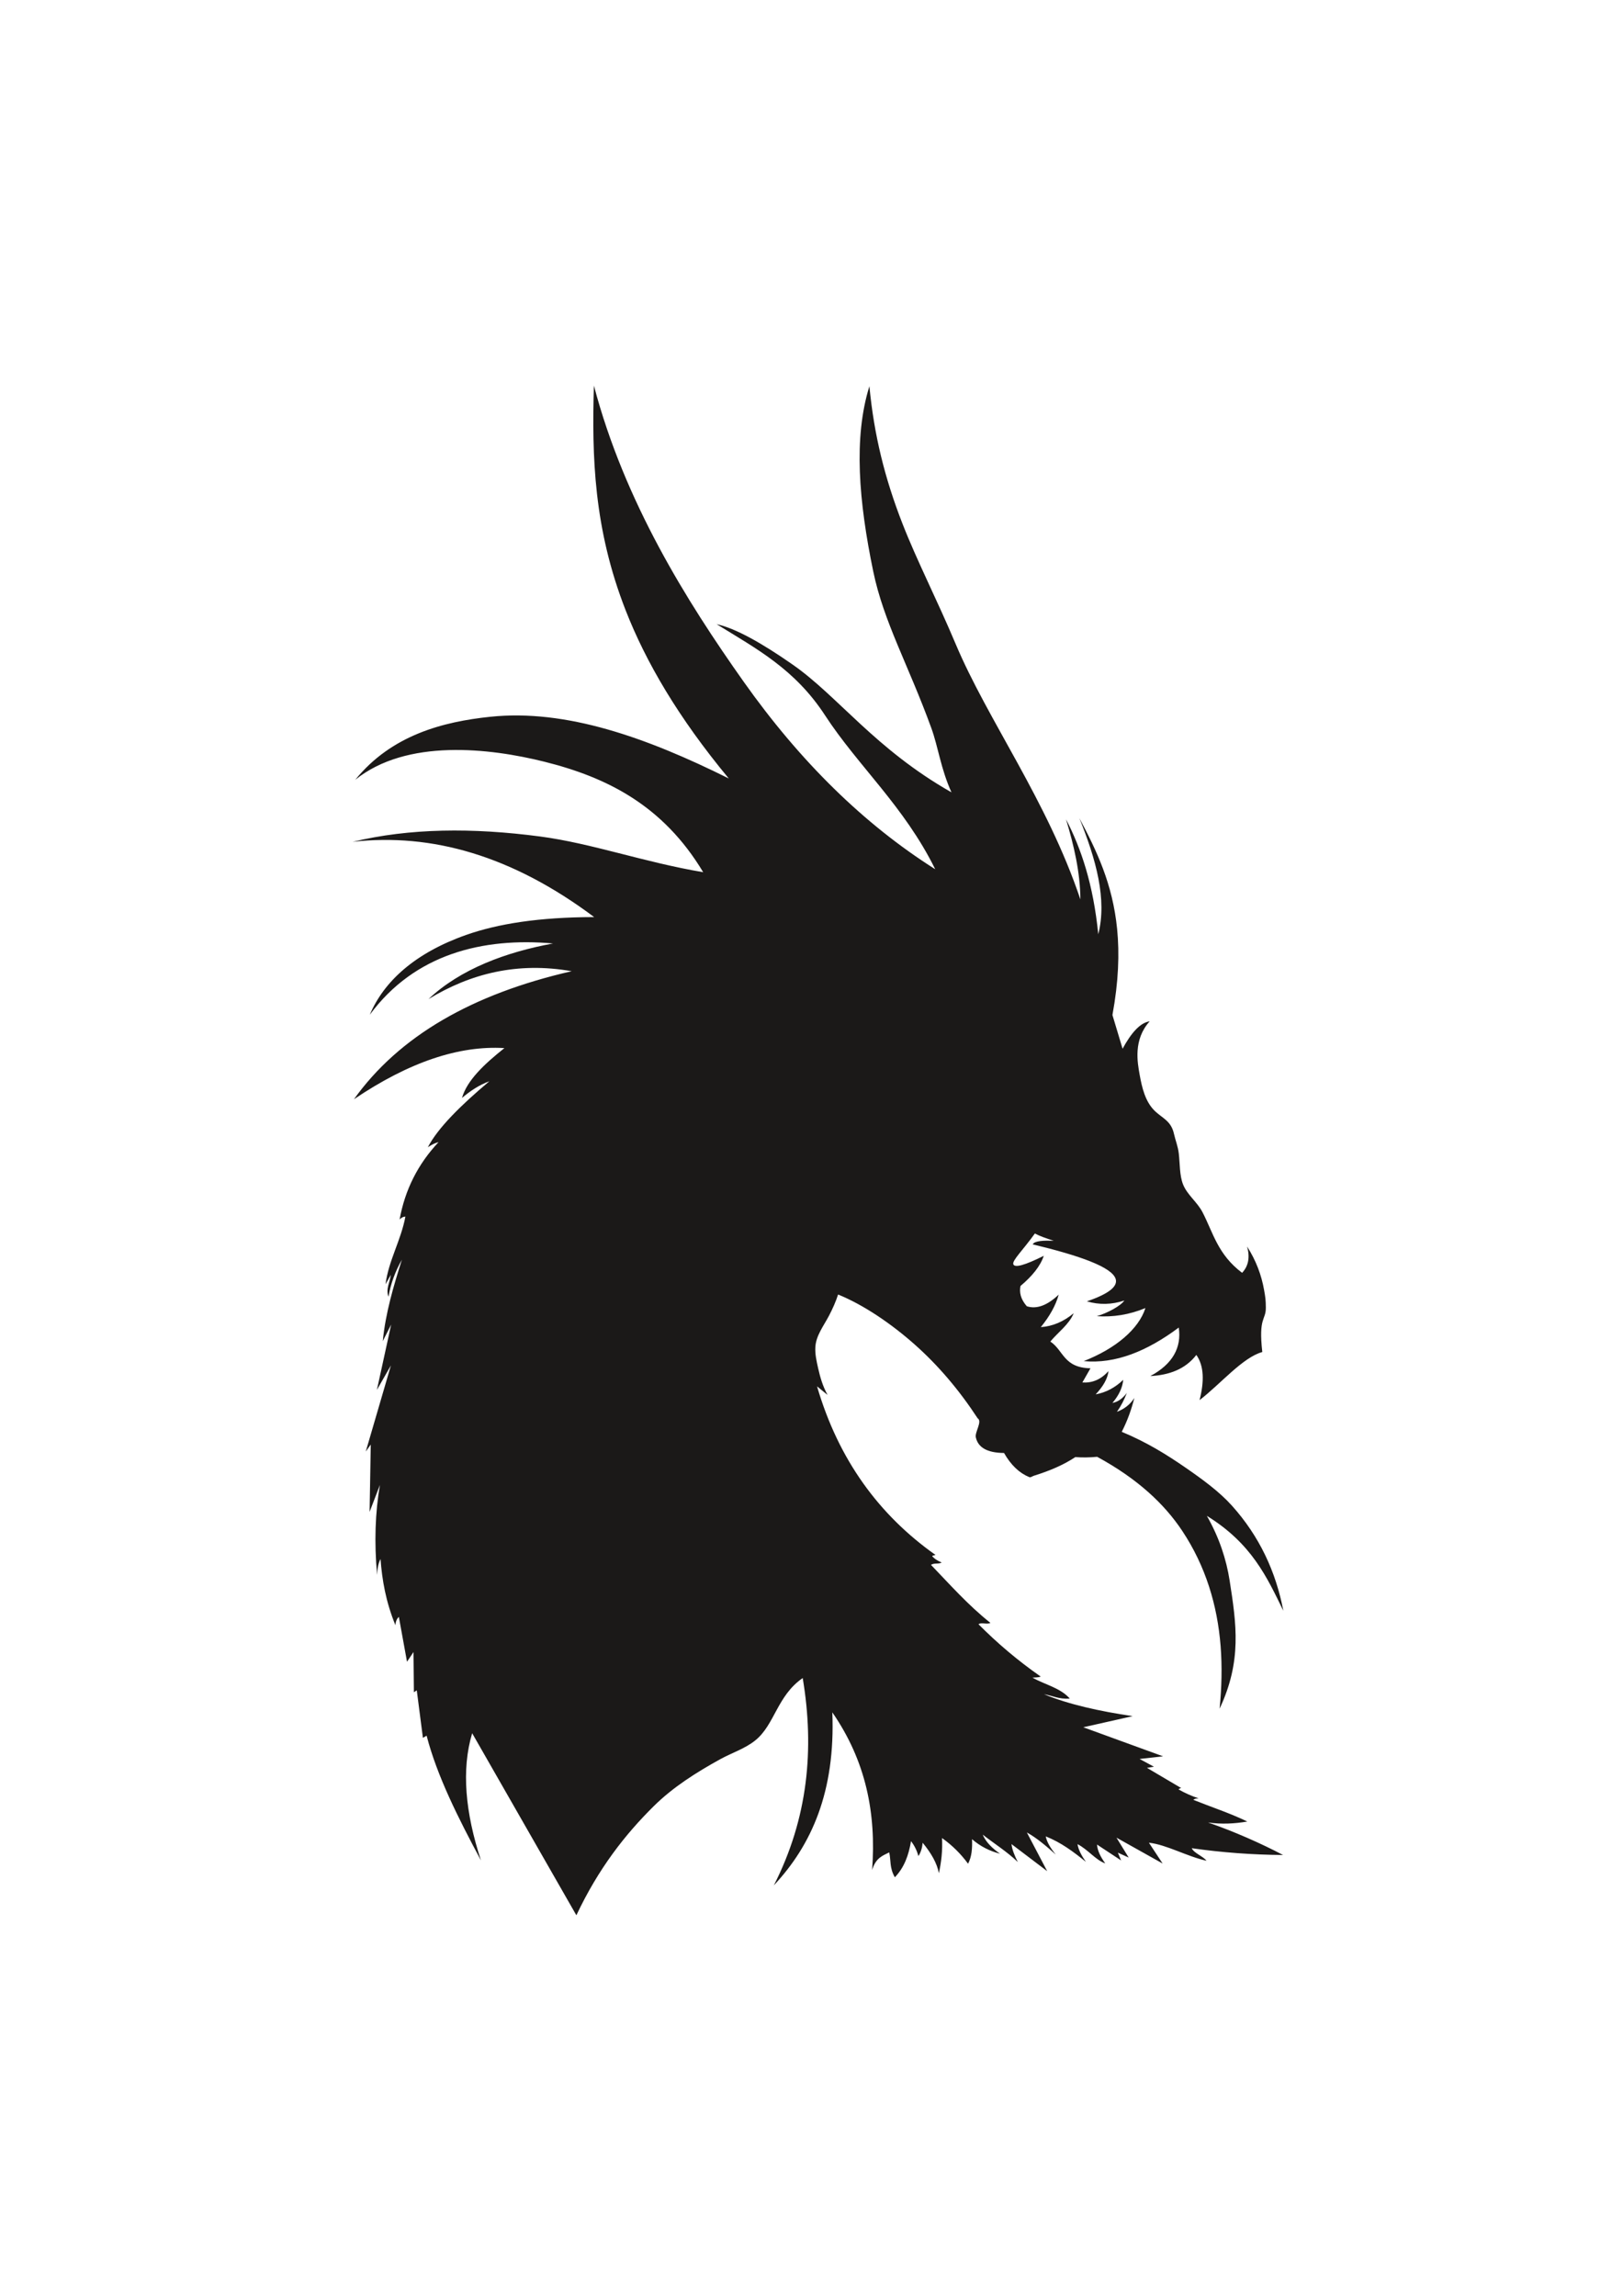 <?xml version="1.0" encoding="UTF-8"?>
<svg width="210mm" height="297mm" version="1.1" viewBox="0 0 210 297" xmlns="http://www.w3.org/2000/svg">
 <path d="m63.316 139.88c-3.728 3.135-6.677 6.06-7.957 8.534 0.53-0.355 0.991-0.572 1.389-0.662-2.675 2.841-4.353 6.179-5.043 10.012 0.225-0.227 0.401-0.354 0.75-0.382-0.559 3.043-2.185 5.713-2.571 8.756l0.683-1.217c-0.098 0.943-0.693 1.837-0.295 2.829 0.269-1.665 0.865-3.257 1.729-4.79-1.089 3.441-2.118 6.898-2.474 10.539l1.085-2.146-1.847 8.455 1.816-3.171-3.255 11.141 0.647-0.9-0.152 8.713 1.335-3.489c-0.61 3.55-0.747 7.416-0.365 11.627 0.036-0.767 0.143-1.48 0.444-2.049 0.205 2.696 0.668 5.488 1.932 8.581 0.014-0.464 0.161-0.828 0.439-1.094l1.057 5.805 0.841-1.255 0.05 5.203 0.372-0.25 0.793 6.146 0.48-0.277c1.35 5.211 4.087 10.653 7.03 16.13-2.027-6.181-2.548-11.725-1.136-16.45l13.483 23.552c2.848-6.037 6.291-10.433 10.006-14.109 2.516-2.489 5.551-4.393 8.583-6.067 1.549-0.855 3.207-1.357 4.566-2.452 2.509-2.02 2.812-5.769 6.131-8.061 1.542 9.188 0.677 18.161-3.735 26.82 4.885-5.216 7.975-12.137 7.567-22.381 4.346 6.284 5.698 13.053 5.149 20.396 0.49-1.629 1.425-1.869 2.213-2.283 0.242 1.074 0.013 1.974 0.727 3.222 1.222-1.257 1.797-2.884 2.093-4.67 0.464 0.588 0.763 1.238 0.962 1.926 0.317-0.506 0.491-1.084 0.544-1.722 1.099 1.329 1.86 2.645 2.099 3.941 0.309-1.415 0.494-2.904 0.406-4.551 1.344 0.954 2.454 2.07 3.369 3.321 0.477-0.887 0.565-1.992 0.513-3.177 1.073 0.932 2.286 1.546 3.623 1.883-1.071-0.745-1.861-1.557-2.237-2.467 1.514 1.181 3.177 2.226 4.542 3.544-0.437-0.848-0.746-1.639-0.819-2.321l4.617 3.5-2.629-5.003c1.247 0.682 2.495 1.746 3.742 2.86-0.668-0.815-1.158-1.607-1.298-2.356 1.981 0.786 3.611 2.011 5.193 3.295-0.568-0.807-0.978-1.581-1.083-2.289 1.321 0.668 2.369 2.079 3.591 2.487-0.644-0.875-1.019-1.691-1.068-2.435l3.117 2.055-0.42-1.007 1.404 0.637-1.584-2.577 5.973 3.344-1.775-2.69c2.31 0.257 4.917 1.778 7.45 2.332-0.411-0.565-1.666-1.007-1.904-1.622 3.905 0.558 7.844 0.851 11.815 0.88-2.845-1.497-6.34-3.043-9.714-4.209 1.768 0.253 3.448 0.156 5.084-0.12-2.226-1.083-4.65-1.869-6.975-2.804 0.106-0.133 0.343-0.191 0.681-0.192-0.89-0.296-1.757-0.679-2.597-1.157 0.053-0.093 0.176-0.147 0.345-0.175l-4.432-2.615 0.9-0.148-1.861-1.006 3.044-0.338-10.327-3.761 6.39-1.437c-4.359-0.649-8.306-1.528-11.474-2.839 1.113 0.188 1.928 0.673 3.339 0.564-1.212-1.384-3.218-1.801-4.827-2.701 0.354-0.05 0.72-2.6e-4 1.061-0.149-2.994-2.083-5.65-4.353-8.049-6.767 0.414-0.295 1.065 0.081 1.541-0.177-2.899-2.306-5.225-4.947-7.689-7.507 0.444-0.281 0.962-0.06 1.387-0.305-0.564-0.226-0.959-0.498-1.225-0.806 0.019-0.134 0.293-0.082 0.412-0.178-7.282-5.155-12.533-12.281-15.316-21.802l1.36 1.108c-0.652-1.187-0.966-2.344-1.214-3.434-0.22-0.962-0.417-1.87-0.363-2.767 0.089-1.48 1.065-2.712 1.766-4.047 0.464-0.884 0.899-1.865 1.176-2.741 3.334 1.356 6.91 3.804 9.919 6.474 3.01 2.669 5.723 5.85 8.139 9.542 0.638 0.4-0.384 1.786-0.238 2.459 0.279 1.285 1.421 2.009 3.649 2.026 0.898 1.575 1.986 2.602 3.272 3.126 0.199 0.066 0.395-0.119 0.588-0.179 2.057-0.643 3.812-1.385 5.371-2.416 0.883 0.074 1.827 0.057 2.821-0.034 5.197 2.828 8.675 6.068 11.009 9.582 3.05 4.595 4.548 9.659 4.962 14.886 0.212 2.676 0.14 5.394-0.13 8.114 2.898-6.154 2.178-10.94 1.3-16.567-0.429-2.748-1.332-5.534-2.947-8.376 5.811 3.584 7.781 7.948 9.895 12.283-0.966-5.064-3.092-9.636-6.65-13.6-1.611-1.795-3.772-3.38-5.996-4.915-2.443-1.686-5.016-3.294-8.263-4.639 0.751-1.46 1.259-2.92 1.631-4.38-0.525 0.825-1.276 1.422-2.256 1.792 0.549-0.776 0.963-1.597 1.284-2.449-0.546 0.737-1.168 1.171-1.865 1.302 0.844-0.997 1.309-1.995 1.396-2.992-1.037 1.006-2.225 1.634-3.565 1.883 0.944-1.005 1.548-2.01 1.658-3.015-1.005 1.136-2.146 1.552-3.378 1.476l1.047-1.837c-3.493-0.073-3.461-2.306-5.191-3.459 1.008-1.222 2.414-2.188 3.024-3.666-1.305 1.093-2.724 1.693-4.257 1.801 1.139-1.401 1.934-2.803 2.314-4.204-1.49 1.41-2.865 1.911-4.128 1.502-0.826-0.959-0.974-1.814-0.814-2.622 1.501-1.265 2.57-2.561 3.01-3.901-2.433 1.215-3.744 1.581-3.936 1.1-0.191-0.482 1.23-1.812 2.788-3.99 0.567 0.313 1.435 0.627 2.439 0.94-1.292-0.037-2.457-0.01-2.725 0.466 6.054 1.456 10.3 2.943 10.744 4.497 0.267 0.932-0.835 1.889-3.735 2.877 1.616 0.47 3.232 0.433 4.849-0.111-0.439 0.686-2.215 1.647-3.564 2.028 2.098 0.141 4.196-0.178 6.295-1.05-0.872 2.727-3.863 5.252-7.986 6.864 4.099 0.384 8.199-1.279 12.298-4.341 0.38 2.574-0.771 4.717-3.68 6.277 2.444-0.131 4.524-0.882 5.955-2.736 0.999 1.411 1.036 3.423 0.416 5.847 2.706-2.075 5.564-5.517 8.118-6.224-0.516-4.556 0.473-4.081 0.458-5.75-9e-3 -1.001-0.054-1.31-0.23-2.293-0.341-1.912-1.031-3.785-2.197-5.606 0.393 1.388 0.179 2.523-0.642 3.404-3.142-2.357-3.74-5.163-5.118-7.829-0.697-1.349-1.996-2.255-2.532-3.627-0.453-1.159-0.393-2.668-0.542-3.969-0.109-0.949-0.435-1.699-0.626-2.559-0.384-1.728-1.551-2.022-2.549-3.027-1.167-1.175-1.591-2.943-1.89-4.612-0.283-1.573-0.852-4.536 1.297-6.913-1.26 0.186-2.413 1.54-3.507 3.548l-1.312-4.363c0.792-4.316 0.921-7.95 0.606-11.127-0.58-5.86-2.668-10.167-4.887-14.34 2.163 5.343 3.6 10.505 2.447 15.02-0.645-6.448-2.201-11.073-4.172-14.87 1.024 3.387 1.83 6.811 1.859 10.364-4.296-12.796-11.998-23.212-16.139-33.047-2.413-5.73-4.998-10.736-6.886-15.575-2.279-5.84-3.675-11.438-4.274-17.77-2.075 6.658-1.38 14.904 0.498 23.968 1.351 6.519 4.533 12.067 7.506 20.233 0.91 2.5 1.215 5.245 2.614 8.338-9.872-5.603-14.671-12.427-20.537-16.519-4.014-2.8-7.408-4.704-9.851-5.235 5.144 3.175 10.126 5.8 14.031 11.794 4.271 6.555 10.244 11.765 14.255 19.908-9.221-5.831-17.467-13.928-24.764-24.23-7.444-10.509-15.437-23.31-19.4-38.338-0.269 9.175-0.026 18.511 4.111 29.078 2.611 6.67 6.775 13.829 13.341 21.748-10.625-5.288-21.048-9.009-30.864-7.981-6.088 0.638-12.762 2.35-17.465 8.152 6.654-5.362 17.401-4.106 24.487-2.335 8.03 2.007 15.326 5.611 20.53 14.289-7.721-1.301-14.379-3.733-21.102-4.62-8.746-1.155-16.907-1.082-24.256 0.692 10.241-1.168 20.647 1.792 31.252 9.734-7.137 0.011-12.461 0.868-16.545 2.303-6.585 2.314-10.649 5.984-12.487 10.334 5.779-7.835 14.584-10.039 23.715-9.223-6.067 1.11-11.991 3.303-16.116 7.195 5.436-3.308 11.504-4.844 18.529-3.607-6.504 1.485-12.039 3.591-16.66 6.284-4.81 2.804-8.629 6.244-11.518 10.281 7.12-4.813 13.599-6.975 19.469-6.619-2.585 2.06-4.838 4.16-5.488 6.448 1.094-0.923 2.252-1.697 3.544-2.157z" fill="#1b1918" fill-rule="evenodd" stroke-width=".265"/>
</svg>
